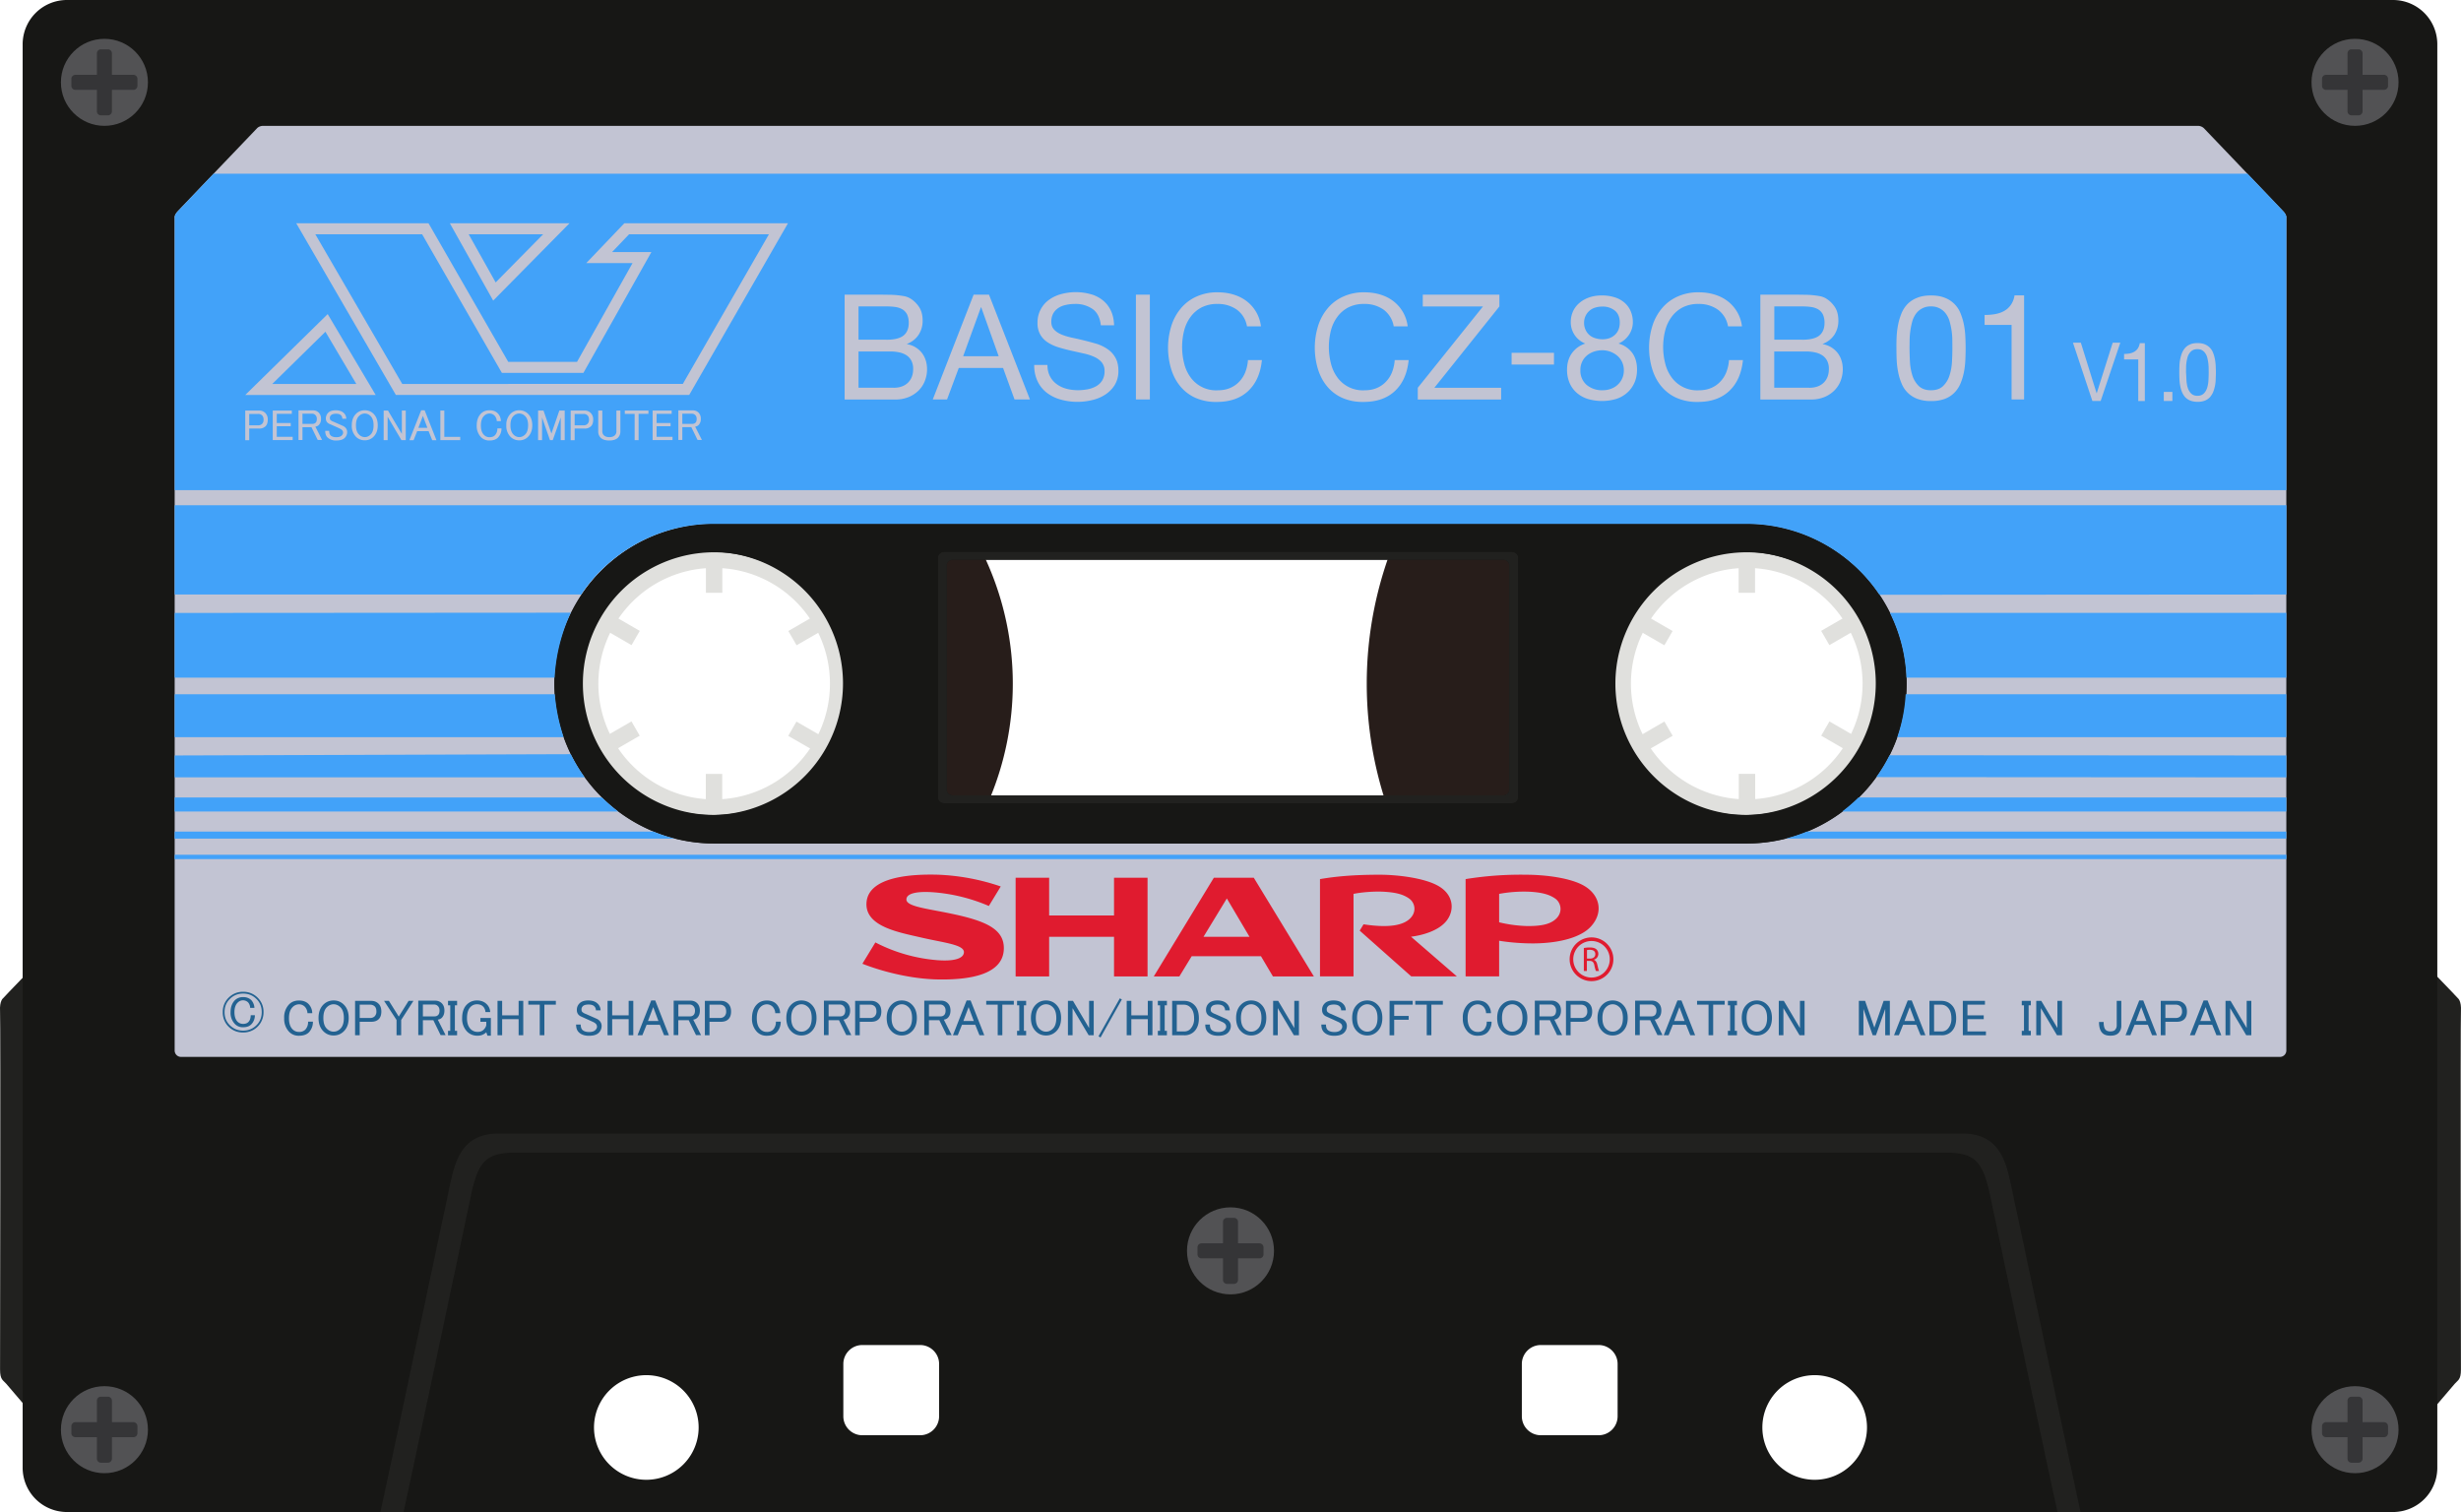 <svg xmlns="http://www.w3.org/2000/svg" viewBox="0 0 47.794 29.365"><path d="M13.871 7.48a5.798 5.798 0 1 0 0 11.596 5.798 5.798 0 0 0 0-11.596zm0 9.559a3.76 3.76 0 1 1 0-7.52 3.76 3.76 0 0 1 0 7.52zM33.923 5.898a7.38 7.38 0 1 0 0 14.76 7.38 7.38 0 0 0 0-14.76zm0 11.14a3.76 3.76 0 1 1 0-7.52 3.76 3.76 0 0 1 0 7.52z" fill="#271d1a"/><path d="M33.923 10.589a2.688 2.688 0 1 0 0 5.376 2.688 2.688 0 0 0 0-5.376zm.164 4.93v-.49h-.319v.49a2.25 2.25 0 0 1-1.709-.984l.425-.245-.16-.277-.424.246a2.242 2.242 0 0 1 .003-1.969l.42.242.16-.277-.419-.242a2.246 2.246 0 0 1 1.701-.978v.478h.319v-.478c.706.05 1.322.426 1.698.978l-.414.239.16.277.415-.24a2.244 2.244 0 0 1 .006 1.964l-.42-.242-.16.277.42.243a2.243 2.243 0 0 1-1.702.988zM13.871 10.589a2.688 2.688 0 1 0 0 5.376 2.688 2.688 0 0 0 0-5.376zm.155 4.931v-.49h-.319v.49a2.246 2.246 0 0 1-1.703-.989l.42-.243-.16-.277-.42.242a2.244 2.244 0 0 1 .006-1.964l.415.24.16-.277-.414-.239a2.246 2.246 0 0 1 1.698-.978v.478h.319v-.478a2.245 2.245 0 0 1 1.701.978l-.419.242.16.277.42-.242c.146.298.228.633.228.988 0 .352-.081.685-.225.981l-.425-.245-.16.277.425.245a2.242 2.242 0 0 1-1.707.984z" fill="#e0e0dd"/><path d="M47.177 18.806c.423.435.556.58.556.58s.072.048.06.254c-.012.205 0 6.751 0 6.957 0 .205-.06.205-.121.278-.06.072-.495.58-.495.58v-8.649zM.617 18.806c-.423.435-.556.58-.556.58s-.072.048-.06.254c.012.205 0 6.751 0 6.957 0 .205.06.205.121.278.06.072.495.58.495.58v-8.649z" fill="#21211f"/><path d="M46.477 0H1.298A.86.86 0 0 0 .44.858v27.649a.86.86 0 0 0 .858.858h45.178a.86.86 0 0 0 .858-.858V.858A.86.86 0 0 0 46.477 0zM12.552 28.739a1.016 1.016 0 1 1 0-2.032 1.016 1.016 0 0 1 0 2.032zm1.319-12.911a2.55 2.55 0 1 1 0-5.102 2.55 2.55 0 0 1 0 5.102zm4.367 11.678a.369.369 0 0 1-.368.368h-1.124a.369.369 0 0 1-.368-.368V26.49c0-.202.165-.368.368-.368h1.124c.202 0 .368.165.368.368v1.016zm11.073-12.165c0 .059-.055.107-.123.107H18.509c-.067 0-.123-.048-.123-.107v-4.364c0-.059.055-.107.123-.107h10.679c.067 0 .123.048.123.107v4.364zm2.104 12.165a.369.369 0 0 1-.368.368h-1.124a.369.369 0 0 1-.368-.368V26.49c0-.202.165-.368.368-.368h1.124c.202 0 .368.165.368.368v1.016zm3.827 1.233a1.016 1.016 0 1 1 0-2.032 1.016 1.016 0 0 1 0 2.032zm-1.319-12.911a2.55 2.55 0 1 1 0-5.102 2.55 2.55 0 0 1 0 5.102z" fill="#171715"/><path d="M29.358 10.717H18.34c-.07 0-.126.051-.126.114v4.656c0 .063.057.114.126.114h11.018c.07 0 .126-.051.126-.114v-4.656c0-.063-.057-.114-.126-.114zm-.047 4.624c0 .059-.055.107-.123.107H18.509c-.067 0-.123-.048-.123-.107v-4.364c0-.059.055-.107.123-.107h10.679c.067 0 .123.048.123.107v4.364zM40.406 29.365c-.294-1.337-1.276-6.023-1.381-6.485-.108-.476-.303-.865-.908-.865H9.677c-.605 0-.8.389-.908.865-.105.462-1.087 5.148-1.381 6.485h.45a1471.77 1471.77 0 0 0 1.301-6.116c.149-.715.303-.865.908-.865h27.701c.605 0 .759.149.908.865.134.64.945 4.478 1.301 6.115l.449.001z" fill="#21211f"/><path d="M44.352 4.114c-.04-.046-1.487-1.556-1.549-1.622a.174.174 0 0 0-.114-.048H5.105s-.071.001-.114.048c-.062.066-1.509 1.576-1.549 1.622-.062.072-.05.117-.05.117v16.172c0 .067.055.123.123.123h40.764a.124.124 0 0 0 .123-.123V4.231c-.001 0 .012-.046-.05-.117zm-7.648 7.789c.206.415.323.881.323 1.374a3.113 3.113 0 0 1-3.104 3.104H13.871a3.113 3.113 0 0 1-3.104-3.104 3.113 3.113 0 0 1 3.104-3.104h20.052a3.117 3.117 0 0 1 2.781 1.73" fill-rule="evenodd" clip-rule="evenodd" fill="#c2c4d3"/><path d="M33.923 10.174H13.871a3.104 3.104 0 0 0 0 6.208h20.052a3.104 3.104 0 0 0 0-6.208zm-20.057 5.654a2.556 2.556 0 1 1 0-5.111 2.556 2.556 0 0 1 0 5.111zm15.618-.341c0 .063-.057.114-.126.114H18.34c-.07 0-.126-.051-.126-.114v-4.656c0-.063.057-.114.126-.114h11.018c.07 0 .126.051.126.114v4.656zm4.439.341a2.556 2.556 0 1 1 0-5.111 2.556 2.556 0 0 1 0 5.111z" fill-rule="evenodd" clip-rule="evenodd" fill="#171715"/><circle cx="2.028" cy="1.599" r=".845" fill="#525254"/><g fill="#353537"><path d="M2.096 2.24H1.96a.078.078 0 0 1-.078-.078V1.036c0-.043.035-.078.078-.078h.136c.043 0 .078.035.078.078v1.126a.08.08 0 0 1-.078.078z"/><path d="M2.669 1.531v.136a.078.078 0 0 1-.078.078H1.464a.078.078 0 0 1-.078-.078v-.136c0-.043.035-.078.078-.078H2.59c.044 0 .079.035.079.078z"/></g><circle cx="2.028" cy="27.766" r=".845" fill="#525254"/><g fill="#353537"><path d="M2.096 27.125H1.96a.078.078 0 0 0-.078.078v1.126c0 .043.035.078.078.078h.136a.078.078 0 0 0 .078-.078v-1.126a.08.08 0 0 0-.078-.078z"/><path d="M2.669 27.834v-.136a.078.078 0 0 0-.078-.078H1.464a.078.078 0 0 0-.078.078v.136c0 .043.035.078.078.078H2.59a.078.078 0 0 0 .079-.078z"/></g><circle cx="45.736" cy="27.766" r=".845" fill="#525254"/><g fill="#353537"><path d="M45.668 27.125h.136c.043 0 .078.035.078.078v1.126a.078.078 0 0 1-.078.078h-.136a.078.078 0 0 1-.078-.078v-1.126c0-.043.035-.078.078-.078z"/><path d="M45.095 27.834v-.136c0-.043.035-.078.078-.078h1.126c.043 0 .078.035.078.078v.136a.078.078 0 0 1-.078.078h-1.126a.078.078 0 0 1-.078-.078z"/></g><circle cx="45.736" cy="1.599" r=".845" fill="#525254"/><g fill="#353537"><path d="M45.668 2.24h.136a.078.078 0 0 0 .078-.078V1.036a.078.078 0 0 0-.078-.078h-.136a.078.078 0 0 0-.078.078v1.126c0 .043.035.078.078.078z"/><path d="M45.095 1.531v.136c0 .043.035.078.078.078h1.126a.078.078 0 0 0 .078-.078v-.136a.078.078 0 0 0-.078-.078h-1.126a.078.078 0 0 0-.078.078z"/></g><circle cx="23.897" cy="24.293" r=".845" fill="#525254"/><g fill="#353537"><path d="M23.829 23.652h.136c.043 0 .078.035.078.078v1.126a.078.078 0 0 1-.078.078h-.136a.078.078 0 0 1-.078-.078V23.73c0-.043.035-.078.078-.078z"/><path d="M23.256 24.361v-.136c0-.043.035-.078.078-.078h1.126c.043 0 .078.035.078.078v.136a.078.078 0 0 1-.078.078h-1.126a.078.078 0 0 1-.078-.078z"/></g><path d="M3.393 4.231s-.013-.045.05-.117c.019-.022.353-.371.705-.74h39.499c.353.369.687.718.705.74.062.072.05.117.05.117v5.288H3.393M3.392 16.6h41.011v.085H3.392z" fill="#42a2f9"/><path d="M11.085 11.899a3.505 3.505 0 0 0-.315 1.262H3.392v-1.257M11.295 11.531a3.102 3.102 0 0 1 2.566-1.357h20.052c1.075 0 2.03.546 2.587 1.377l7.904-.005V9.813H3.392v1.733h7.904M36.704 11.903c.188.38.304.808.32 1.257h7.378v-1.257M37.009 13.483a3.1 3.1 0 0 1-.162.833h7.554v-.833h-7.392zM36.696 14.668c-.075.149-.16.29-.257.424l7.963.005v-.425M35.779 15.758c.11-.083.215-.173.313-.27h8.31v.272H35.78M34.69 16.284c.139-.036.273-.081.404-.135v.001h9.307v.136H34.69M13.103 16.287a3.044 3.044 0 0 1-.411-.136h-9.3v.136h9.711zM12.006 15.76a3.135 3.135 0 0 1-.315-.272h-8.3v.272h8.615zM11.085 14.647c.078.158.169.308.271.45H3.392v-.425M10.945 14.316a3.72 3.72 0 0 1-.171-.833H3.392v.833h7.553z" fill-rule="evenodd" clip-rule="evenodd" fill="#42a2f9"/><g><g fill="#e01b2f"><path d="M21.635 17.779h-1.26v-.732h-.651v1.916h.651v-.77h1.26v.77h.651v-1.916h-.651v.732M23.373 18.193l.453-.744.44.744h-.893m.201-1.147l-1.167 1.917h.497l.239-.392h1.346l.232.392h.795l-1.167-1.917h-.775M28.097 17.877c.155-.203.134-.501-.164-.671-.278-.159-.807-.218-1.138-.218-.53 0-.87.036-1.16.085v1.889h.651V17.36c.234-.046.472-.047.561-.043.259.012.404.052.52.134.12.086.153.275-.003.406-.117.098-.353.175-.883.094l-.075.123 1.001.888h.886l-.89-.77c.215-.027.539-.112.694-.315M18.298 17.709c-.376-.073-.695-.118-.695-.24 0-.135.258-.17.624-.131a3.4 3.4 0 0 1 .977.257l.231-.379a4.26 4.26 0 0 0-1.214-.228c-.504-.015-1.356.031-1.393.541-.033.467.632.579 1.068.68.425.099.824.135.824.282 0 .104-.141.185-.512.157A3.163 3.163 0 0 1 17 18.303l-.252.414c.421.165.974.297 1.472.305.592.01 1.26-.085 1.275-.592.012-.424-.426-.572-1.197-.721M30.2 17.861c-.112.092-.277.125-.536.124a2.593 2.593 0 0 1-.55-.073v-.552a2.66 2.66 0 0 1 .565-.043c.26.011.411.055.524.134.118.082.157.28-.003.41m.569-.655c-.265-.157-.761-.218-1.142-.218a6.7 6.7 0 0 0-1.164.085v1.889h.651v-.692c.201.034.453.053.672.052.532-.005.928-.129 1.108-.326.257-.279.171-.616-.125-.79"/></g><path d="M30.761 18.411a.604.604 0 0 1 .112-.01c.063 0 .103.012.131.037a.117.117 0 0 1 .036.086c0 .06-.038.1-.086.115v.002c.035.013.056.045.066.092.015.063.025.106.035.124h-.061a.576.576 0 0 1-.03-.108c-.013-.062-.037-.086-.091-.088h-.055v.196h-.059v-.446zm.058.206h.06c.063 0 .103-.034.103-.086 0-.06-.043-.084-.104-.085a.223.223 0 0 0-.058.006v.165z" fill="#e01b2f"/><circle cx="30.908" cy="18.63" r=".39" fill="none" stroke="#e01b2f" stroke-width=".07" stroke-miterlimit="10"/></g><g fill="#236291"><path d="M4.722 20.052a.386.386 0 0 1-.396-.395.38.38 0 0 1 .112-.279c.078-.078.173-.117.284-.117s.206.039.284.117a.38.38 0 0 1 .112.279.39.39 0 0 1-.396.395zm.259-.142c.068-.068.102-.152.102-.254s-.033-.187-.102-.254c-.071-.071-.157-.106-.259-.106s-.188.035-.259.106c-.068.067-.102.152-.102.254s.033.186.102.254c.071.071.157.106.259.106s.187-.035.259-.106zm-.421-.483a.218.218 0 0 1 .162-.062.22.22 0 0 1 .157.057.24.24 0 0 1 .062.152h-.083a.164.164 0 0 0-.04-.107.142.142 0 0 0-.203.006c-.041.04-.062.102-.062.183 0 .084.021.147.062.188.03.027.065.041.106.041.044 0 .078-.012.102-.036.03-.03.046-.074.046-.132h.081a.25.25 0 0 1-.066.173c-.037.04-.091.06-.162.06a.209.209 0 0 1-.162-.065.309.309 0 0 1-.082-.229c0-.095.027-.171.082-.229zM5.615 19.505c.05-.05.113-.074.191-.074s.14.022.184.066a.257.257 0 0 1 .074.18h-.093a.192.192 0 0 0-.051-.125.155.155 0 0 0-.113-.047.173.173 0 0 0-.125.055c-.047.047-.07.118-.07.215s.023.168.07.215a.169.169 0 0 0 .125.051.165.165 0 0 0 .121-.043.213.213 0 0 0 .055-.156h.094a.292.292 0 0 1-.078.207c-.044.044-.108.066-.191.066a.255.255 0 0 1-.191-.074.359.359 0 0 1-.098-.266.36.36 0 0 1 .096-.27zM6.279 19.512c.055-.054.121-.082.2-.082s.145.027.199.082c.063.063.094.148.094.258s-.031.195-.094.258c-.055.055-.121.082-.199.082s-.145-.027-.199-.082c-.063-.063-.094-.148-.094-.258s.031-.195.093-.258zm.067.051c-.044.044-.066.113-.066.207s.022.163.066.207c.039.039.083.059.133.059s.094-.02.133-.059c.044-.044.066-.113.066-.207s-.022-.163-.066-.207c-.039-.039-.083-.059-.133-.059s-.094.02-.133.059zM6.897 19.438h.313c.058 0 .104.019.141.055s.055.087.055.152-.017.114-.051.148-.082.051-.145.051h-.224v.262h-.09v-.668zm.089.074v.258h.203a.12.12 0 0 0 .086-.031.128.128 0 0 0 .035-.094c0-.044-.011-.077-.031-.098a.124.124 0 0 0-.09-.035h-.203zM7.459 19.438h.094l.191.305.191-.305h.094l-.238.371v.297h-.09v-.297l-.242-.371zM8.123 19.434h.328c.052 0 .095.017.129.051s.051.081.051.141-.017.106-.051.141a.132.132 0 0 1-.078.035l.152.301h-.097l-.141-.289h-.203v.289h-.09v-.669zm.09.075v.23h.23c.026 0 .048-.009.066-.027s.027-.047.027-.086c0-.036-.011-.065-.031-.086s-.046-.031-.074-.031h-.218zM8.701 19.438h.176v.086h-.043v.496h.043v.086h-.176v-.086h.043v-.496h-.043v-.086zM9.064 19.512c.055-.055.121-.082.199-.082s.142.024.191.074a.223.223 0 0 1 .066.152h-.092c-.003-.044-.019-.081-.047-.109s-.067-.043-.117-.043-.091.017-.125.051c-.047.047-.07.12-.07.219 0 .094.024.165.074.215a.19.19 0 0 0 .141.051c.044 0 .081-.015.109-.043s.046-.059.051-.09v-.063H9.33v-.074h.203v.344h-.066l-.023-.066a.23.23 0 0 1-.168.066.275.275 0 0 1-.203-.078.354.354 0 0 1-.098-.262c0-.114.03-.202.089-.262zM9.662 19.438h.09v.281h.32v-.281h.09v.668h-.09v-.313h-.32v.313h-.09v-.668zM10.26 19.438h.535v.074h-.223v.594h-.09v-.594h-.222v-.074zM11.256 19.485c.036-.036.093-.055.168-.055.081 0 .142.021.184.063a.177.177 0 0 1 .055.129h-.09a.108.108 0 0 0-.031-.078c-.023-.023-.06-.035-.109-.035-.055 0-.093.011-.113.031-.019.019-.027.039-.027.063s.005.04.016.051a.205.205 0 0 0 .07.039l.203.09c.021.008.04.021.059.039a.141.141 0 0 1 .043.102.183.183 0 0 1-.055.133c-.039.039-.103.059-.191.059-.086 0-.152-.023-.199-.07-.034-.034-.051-.083-.051-.148h.09c0 .047.011.081.031.102.028.028.073.043.133.043.055 0 .095-.013.121-.039.021-.021.031-.042.031-.063a.084.084 0 0 0-.023-.059.215.215 0 0 0-.063-.039l-.102-.047a9.62 9.62 0 0 1-.113-.051.167.167 0 0 1-.055-.035.128.128 0 0 1-.035-.094.17.17 0 0 1 .053-.131zM11.799 19.438h.09v.281h.32v-.281h.09v.668h-.09v-.313h-.32v.313h-.09v-.668zM12.381 20.106l.266-.676h.078l.266.676h-.094l-.082-.203h-.258l-.082.203h-.094zm.305-.547l-.102.27h.203l-.101-.27zM13.084 19.434h.328c.052 0 .095.017.129.051s.051.081.051.141-.017.106-.051.141a.132.132 0 0 1-.078.035l.152.301h-.098l-.141-.289h-.203v.289h-.09v-.669zm.09.075v.23h.23c.026 0 .048-.009.066-.027s.027-.047.027-.086c0-.036-.011-.065-.031-.086s-.046-.031-.074-.031h-.218zM13.689 19.438h.313c.058 0 .104.019.141.055s.055.087.055.152-.017.114-.051.148-.082.051-.145.051h-.223v.262h-.09v-.668zm.09.074v.258h.203a.12.12 0 0 0 .086-.031.128.128 0 0 0 .035-.094c0-.044-.011-.077-.031-.098a.124.124 0 0 0-.09-.035h-.203zM14.701 19.505c.05-.05.113-.074.191-.074s.14.022.184.066a.257.257 0 0 1 .074.18h-.094a.192.192 0 0 0-.051-.125.155.155 0 0 0-.113-.047.173.173 0 0 0-.125.055c-.047.047-.07.118-.07.215s.023.168.07.215a.169.169 0 0 0 .125.051.165.165 0 0 0 .121-.043.213.213 0 0 0 .055-.156h.094a.292.292 0 0 1-.078.207c-.044.044-.108.066-.191.066a.255.255 0 0 1-.191-.074.359.359 0 0 1-.098-.266c0-.115.032-.205.097-.27zM15.365 19.512c.055-.055.121-.082.199-.082s.145.027.199.082c.063.063.094.148.094.258s-.031.195-.094.258c-.055.055-.121.082-.199.082s-.145-.027-.199-.082c-.063-.063-.094-.148-.094-.258s.032-.195.094-.258zm.067.051c-.044.044-.066.113-.066.207s.022.163.066.207c.039.039.083.059.133.059s.094-.02.133-.059c.044-.044.066-.113.066-.207s-.022-.163-.066-.207c-.039-.039-.083-.059-.133-.059s-.094.02-.133.059zM16.002 19.434h.328c.052 0 .095.017.129.051s.051.081.051.141-.017.106-.051.141a.132.132 0 0 1-.078.035l.152.301h-.098l-.141-.289h-.203v.289h-.09v-.669zm.09.075v.23h.23c.026 0 .048-.009.066-.027s.027-.047.027-.086c0-.036-.011-.065-.031-.086s-.046-.031-.074-.031h-.218zM16.607 19.438h.313c.058 0 .104.019.141.055s.055.087.055.152-.017.114-.051.148-.082.051-.145.051h-.223v.262h-.09v-.668zm.09.074v.258h.203a.12.12 0 0 0 .086-.031.128.128 0 0 0 .035-.094c0-.044-.011-.077-.031-.098a.124.124 0 0 0-.09-.035h-.203zM17.314 19.512c.055-.055.121-.082.199-.082s.145.027.199.082c.063.063.094.148.094.258s-.031.195-.094.258c-.055.055-.121.082-.199.082s-.145-.027-.199-.082c-.063-.063-.094-.148-.094-.258s.032-.195.094-.258zm.067.051c-.044.044-.066.113-.066.207s.022.163.066.207c.039.039.083.059.133.059s.094-.02.133-.059c.044-.044.066-.113.066-.207s-.022-.163-.066-.207c-.039-.039-.083-.059-.133-.059s-.094.02-.133.059zM17.951 19.434h.328c.052 0 .095.017.129.051s.051.081.051.141-.017.106-.051.141a.132.132 0 0 1-.078.035l.152.301h-.098l-.141-.289h-.203v.289h-.09v-.669zm.09.075v.23h.23c.026 0 .048-.009.066-.027s.027-.047.027-.086c0-.036-.011-.065-.031-.086s-.046-.031-.074-.031h-.218zM18.506 20.106l.266-.676h.078l.266.676h-.094l-.082-.203h-.258l-.082.203h-.094zm.305-.547l-.102.27h.203l-.101-.27zM19.154 19.438h.535v.074h-.223v.594h-.09v-.594h-.223v-.074zM19.752 19.438h.176v.086h-.043v.496h.043v.086h-.176v-.086h.043v-.496h-.043v-.086zM20.115 19.512c.055-.055.121-.082.199-.082s.145.027.199.082c.063.063.094.148.094.258s-.031.195-.094.258c-.055.055-.121.082-.199.082s-.145-.027-.199-.082c-.063-.063-.094-.148-.094-.258s.032-.195.094-.258zm.067.051c-.044.044-.066.113-.066.207s.022.163.066.207c.039.039.083.059.133.059s.094-.02.133-.059c.044-.044.066-.113.066-.207s-.022-.163-.066-.207c-.039-.039-.083-.059-.133-.059s-.094.02-.133.059zM20.74 19.438h.098l.313.527v-.527h.09v.668h-.098l-.313-.527v.527h-.09v-.668zM21.334 20.126l.414-.738.039.023-.414.738-.039-.023zM21.881 19.438h.09v.281h.32v-.281h.09v.668h-.09v-.313h-.32v.313h-.09v-.668zM22.486 19.438h.176v.086h-.043v.496h.043v.086h-.176v-.086h.043v-.496h-.043v-.086zM22.764 19.438h.234c.078 0 .145.027.199.082.058.058.086.144.086.258 0 .109-.03.194-.09.254a.262.262 0 0 1-.195.074h-.234v-.668zm.09.074v.52h.141c.05 0 .09-.016.121-.047a.278.278 0 0 0 .074-.207c0-.094-.023-.164-.07-.211a.173.173 0 0 0-.125-.055h-.141zM23.475 19.485c.036-.036.093-.055.168-.055.081 0 .142.021.184.063a.177.177 0 0 1 .055.129h-.09a.108.108 0 0 0-.031-.078c-.023-.023-.06-.035-.109-.035-.055 0-.093.011-.113.031-.019.019-.027.039-.027.063s.005.04.016.051a.205.205 0 0 0 .07.039l.203.09c.021.008.04.021.059.039a.141.141 0 0 1 .043.102.183.183 0 0 1-.055.133c-.039.039-.103.059-.191.059-.086 0-.152-.023-.199-.07-.034-.034-.051-.083-.051-.148h.09c0 .047.011.081.031.102.028.028.073.043.133.043.055 0 .095-.013.121-.039.021-.021.031-.042.031-.063a.084.084 0 0 0-.023-.059.215.215 0 0 0-.063-.039l-.102-.047a9.62 9.62 0 0 1-.113-.051.167.167 0 0 1-.055-.035.128.128 0 0 1-.035-.094.17.17 0 0 1 .053-.131zM24.1 19.512c.055-.055.121-.082.199-.082s.145.027.199.082c.063.063.094.148.094.258s-.031.195-.094.258c-.055.055-.121.082-.199.082s-.145-.027-.199-.082c-.063-.063-.094-.148-.094-.258s.031-.195.094-.258zm.066.051c-.044.044-.066.113-.066.207s.022.163.066.207c.039.039.083.059.133.059s.094-.02.133-.059c.044-.044.066-.113.066-.207s-.022-.163-.066-.207c-.039-.039-.083-.059-.133-.059s-.094.02-.133.059zM24.725 19.438h.098l.313.527v-.527h.09v.668h-.098l-.313-.527v.527h-.09v-.668zM25.729 19.485c.036-.036.093-.055.168-.055.081 0 .142.021.184.063a.177.177 0 0 1 .055.129h-.09a.108.108 0 0 0-.031-.078c-.023-.023-.06-.035-.109-.035-.055 0-.093.011-.113.031-.019.019-.027.039-.027.063s.005.04.016.051a.205.205 0 0 0 .07.039l.203.09c.021.008.04.021.059.039a.141.141 0 0 1 .043.102.183.183 0 0 1-.055.133c-.039.039-.103.059-.191.059-.086 0-.152-.023-.199-.07-.034-.034-.051-.083-.051-.148h.09c0 .047.011.081.031.102.028.028.073.043.133.043.055 0 .095-.013.121-.039.021-.021.031-.042.031-.063a.084.084 0 0 0-.023-.059.215.215 0 0 0-.063-.039l-.102-.047a9.62 9.62 0 0 1-.113-.051.167.167 0 0 1-.055-.035.128.128 0 0 1-.035-.094.166.166 0 0 1 .053-.131zM26.354 19.512c.055-.055.121-.082.199-.082s.145.027.199.082c.063.063.094.148.094.258s-.031.195-.094.258c-.055.055-.121.082-.199.082s-.145-.027-.199-.082c-.063-.063-.094-.148-.094-.258s.031-.195.094-.258zm.066.051c-.044.044-.066.113-.066.207s.022.163.066.207c.039.039.083.059.133.059s.094-.02.133-.059c.044-.044.066-.113.066-.207s-.022-.163-.066-.207c-.039-.039-.083-.059-.133-.059s-.094.02-.133.059zM26.986 19.438h.449v.074h-.359v.219h.281v.074h-.281v.301h-.09v-.668zM27.486 19.438h.535v.074h-.223v.594h-.09v-.594h-.223v-.074zM28.506 19.505c.05-.05.113-.074.191-.074s.14.022.184.066a.257.257 0 0 1 .074.18h-.094a.192.192 0 0 0-.051-.125.155.155 0 0 0-.113-.047.173.173 0 0 0-.125.055c-.047.047-.07.118-.07.215s.023.168.07.215a.169.169 0 0 0 .125.051.165.165 0 0 0 .121-.043.213.213 0 0 0 .055-.156h.094a.292.292 0 0 1-.078.207c-.044.044-.108.066-.191.066a.255.255 0 0 1-.191-.074.359.359 0 0 1-.098-.266.357.357 0 0 1 .097-.27zM29.17 19.512c.055-.055.121-.082.199-.082s.145.027.199.082c.063.063.094.148.094.258s-.031.195-.094.258c-.055.055-.121.082-.199.082s-.145-.027-.199-.082c-.063-.063-.094-.148-.094-.258s.031-.195.094-.258zm.066.051c-.044.044-.066.113-.066.207s.022.163.066.207c.039.039.083.059.133.059s.094-.02.133-.059c.044-.044.066-.113.066-.207s-.022-.163-.066-.207c-.039-.039-.083-.059-.133-.059s-.094.02-.133.059zM29.807 19.434h.328c.052 0 .095.017.129.051s.051.081.051.141-.017.106-.051.141a.132.132 0 0 1-.078.035l.152.301h-.098l-.14-.29h-.203v.289h-.09v-.668zm.09.075v.23h.23c.026 0 .048-.009.066-.027s.027-.047.027-.086c0-.036-.011-.065-.031-.086s-.046-.031-.074-.031h-.218zM30.412 19.438h.313c.058 0 .104.019.141.055s.055.087.055.152-.017.114-.051.148-.082.051-.145.051h-.223v.262h-.09v-.668zm.09.074v.258h.203a.12.12 0 0 0 .086-.031.128.128 0 0 0 .035-.094c0-.044-.011-.077-.031-.098a.124.124 0 0 0-.09-.035h-.203zM31.119 19.512c.055-.055.121-.082.199-.082s.145.027.199.082c.063.063.094.148.094.258s-.031.195-.094.258c-.055.055-.121.082-.199.082s-.145-.027-.199-.082c-.063-.063-.094-.148-.094-.258s.032-.195.094-.258zm.067.051c-.044.044-.066.113-.066.207s.022.163.066.207c.039.039.083.059.133.059s.094-.02.133-.059c.044-.044.066-.113.066-.207s-.022-.163-.066-.207c-.039-.039-.083-.059-.133-.059s-.094.02-.133.059zM31.756 19.434h.328c.052 0 .095.017.129.051s.051.081.051.141-.017.106-.051.141a.132.132 0 0 1-.078.035l.152.301h-.098l-.141-.289h-.203v.289h-.09v-.669zm.09.075v.23h.23c.026 0 .048-.009.066-.027s.027-.047.027-.086c0-.036-.011-.065-.031-.086s-.046-.031-.074-.031h-.218zM32.311 20.106l.266-.676h.078l.266.676h-.094l-.082-.203h-.258l-.082.203h-.094zm.304-.547l-.102.27h.203l-.101-.27zM32.959 19.438h.535v.074h-.223v.594h-.09v-.594h-.223v-.074zM33.557 19.438h.176v.086h-.043v.496h.043v.086h-.176v-.086h.043v-.496h-.043v-.086zM33.92 19.512c.055-.055.121-.082.199-.082s.145.027.199.082c.063.063.094.148.094.258s-.031.195-.094.258c-.055.055-.121.082-.199.082s-.145-.027-.199-.082c-.063-.063-.094-.148-.094-.258s.031-.195.094-.258zm.066.051c-.044.044-.066.113-.066.207s.022.163.066.207c.039.039.083.059.133.059s.094-.02.133-.059c.044-.044.066-.113.066-.207s-.022-.163-.066-.207c-.039-.039-.083-.059-.133-.059s-.094.02-.133.059zM34.545 19.438h.098l.313.527v-.527h.09v.668h-.098l-.313-.527v.527h-.09v-.668zM36.1 19.438h.121l.18.52.18-.52h.121v.668h-.09v-.512l-.18.512h-.063l-.18-.512v.512H36.1v-.668zM36.783 20.106l.266-.676h.078l.266.676h-.094l-.082-.203h-.258l-.082.203h-.094zm.305-.547l-.102.27h.203l-.101-.27zM37.471 19.438h.234c.078 0 .145.027.199.082.058.058.086.144.086.258 0 .109-.03.194-.09.254a.262.262 0 0 1-.195.074h-.234v-.668zm.09.074v.52h.141c.05 0 .09-.016.121-.047a.278.278 0 0 0 .074-.207c0-.094-.023-.164-.07-.211a.173.173 0 0 0-.125-.055h-.141zM38.119 19.438h.43v.074h-.34v.207h.316v.074h-.316v.238h.359v.074h-.449v-.667zM39.264 19.438h.176v.086h-.043v.496h.043v.086h-.176v-.086h.043v-.496h-.043v-.086zM39.545 19.438h.098l.313.527v-.527h.09v.668h-.098l-.313-.527v.527h-.09v-.668zM41.107 19.438h.09v.48a.2.2 0 0 1-.055.145c-.034.034-.086.051-.156.051s-.122-.017-.156-.051c-.044-.044-.066-.116-.066-.215h.09c0 .075.013.126.039.152.021.021.051.031.09.031.042 0 .071-.009.09-.027a.124.124 0 0 0 .035-.09v-.476zM41.279 20.106l.266-.676h.078l.266.676h-.094l-.082-.203h-.258l-.082.203h-.094zm.305-.547l-.102.27h.203l-.101-.27zM41.963 19.438h.313c.058 0 .104.019.141.055s.055.087.055.152-.017.114-.051.148-.082.051-.145.051h-.223v.262h-.09v-.668zm.09.074v.258h.203a.12.12 0 0 0 .086-.031.128.128 0 0 0 .035-.094c0-.044-.011-.077-.031-.098a.124.124 0 0 0-.09-.035h-.203zM42.529 20.106l.266-.676h.078l.266.676h-.094l-.082-.203h-.258l-.082.203h-.094zm.305-.547l-.102.27h.203l-.101-.27zM43.221 19.438h.098l.313.527v-.527h.09v.668h-.098l-.313-.527v.527h-.09v-.668z"/></g><g><g fill="#c2c4d3"><path d="M17.141 5.723l.141.002a1.64 1.64 0 0 1 .288.029.36.36 0 0 1 .109.043c.066.04.123.095.17.165.046.07.069.157.069.26a.495.495 0 0 1-.078.28.466.466 0 0 1-.224.176v.006a.463.463 0 0 1 .288.171c.066.087.1.193.1.319 0 .074-.014.146-.04.217s-.066.132-.118.187a.598.598 0 0 1-.194.131.666.666 0 0 1-.267.05h-.982V5.723h.738zm.073.875c.154 0 .265-.027.332-.081s.102-.136.102-.243a.375.375 0 0 0-.034-.172.25.25 0 0 0-.094-.097.392.392 0 0 0-.139-.044 1.25 1.25 0 0 0-.167-.01h-.541v.646h.541zm.137.933c.12 0 .214-.033.281-.098s.102-.153.102-.268A.338.338 0 0 0 17.697 7c-.025-.044-.058-.079-.099-.104s-.088-.044-.142-.054a.803.803 0 0 0-.165-.016h-.618v.704h.678zM19.207 5.723l.795 2.035h-.299l-.223-.612h-.86l-.228.612h-.277l.793-2.035h.299zm.188 1.195l-.339-.949h-.006l-.345.949h.69zM21.22 6.002a.58.58 0 0 0-.347-.099.793.793 0 0 0-.168.018c-.055.011-.104.03-.146.057s-.077.063-.103.106a.34.34 0 0 0-.039.167c0 .063.019.113.056.152s.087.071.148.096.132.045.21.062a6.05 6.05 0 0 1 .475.119.817.817 0 0 1 .209.104c.063.044.111.099.148.165s.057.15.057.251a.516.516 0 0 1-.072.278.61.61 0 0 1-.187.188.78.78 0 0 1-.255.105 1.206 1.206 0 0 1-.603-.01.792.792 0 0 1-.269-.13.613.613 0 0 1-.182-.223.706.706 0 0 1-.067-.32h.257c0 .086.017.159.05.221a.43.43 0 0 0 .131.152c.054.04.117.07.189.089s.146.028.223.028c.061 0 .122-.006.184-.017a.551.551 0 0 0 .167-.059.328.328 0 0 0 .119-.112.338.338 0 0 0 .046-.183.255.255 0 0 0-.056-.171c-.037-.044-.087-.08-.148-.107s-.132-.05-.209-.066L20.8 6.81a3.608 3.608 0 0 1-.238-.063c-.077-.023-.147-.055-.209-.094s-.111-.089-.148-.151a.444.444 0 0 1-.056-.231.54.54 0 0 1 .23-.453.717.717 0 0 1 .236-.108 1.085 1.085 0 0 1 .563.002.642.642 0 0 1 .234.116c.068.054.121.12.16.201s.061.177.064.289h-.257c-.016-.145-.069-.251-.159-.316zM22.331 5.723v2.035h-.271V5.723h.271zM24.016 6.011a.632.632 0 0 0-.369-.108.66.66 0 0 0-.313.068.621.621 0 0 0-.213.184.765.765 0 0 0-.124.264 1.3 1.3 0 0 0 0 .638.766.766 0 0 0 .124.271.61.61 0 0 0 .528.252c.089 0 .169-.015.238-.044s.129-.07.179-.123a.554.554 0 0 0 .119-.187.792.792 0 0 0 .051-.233h.271c-.026.257-.114.456-.265.599s-.355.214-.615.214a.986.986 0 0 1-.414-.081.819.819 0 0 1-.293-.225c-.078-.095-.137-.207-.176-.336a1.432 1.432 0 0 1 .004-.834.988.988 0 0 1 .184-.34.839.839 0 0 1 .302-.229.962.962 0 0 1 .415-.084c.106 0 .207.014.302.042.096.029.18.07.254.126a.722.722 0 0 1 .283.493h-.271a.503.503 0 0 0-.201-.327zM26.866 6.011a.632.632 0 0 0-.369-.108.66.66 0 0 0-.313.068.621.621 0 0 0-.213.184.765.765 0 0 0-.124.264 1.3 1.3 0 0 0 0 .638.766.766 0 0 0 .124.271.61.61 0 0 0 .528.252c.089 0 .169-.015.238-.044s.129-.07.179-.123a.554.554 0 0 0 .119-.187.792.792 0 0 0 .051-.233h.271c-.026.257-.114.456-.265.599s-.355.214-.615.214a.986.986 0 0 1-.414-.081.819.819 0 0 1-.293-.225c-.078-.095-.137-.207-.176-.336a1.432 1.432 0 0 1 .004-.834.988.988 0 0 1 .184-.34.839.839 0 0 1 .302-.229.962.962 0 0 1 .415-.084c.106 0 .207.014.302.042.096.029.18.07.254.126a.722.722 0 0 1 .283.493h-.271a.507.507 0 0 0-.201-.327zM28.8 5.952h-1.169v-.229h1.488v.229l-1.263 1.579h1.297v.228h-1.619v-.228L28.8 5.952zM30.179 6.852v.228h-.823v-.228h.823zM30.555 6.033a.478.478 0 0 1 .132-.161c.055-.044.118-.077.189-.1s.146-.034.224-.034a.81.81 0 0 1 .282.044.515.515 0 0 1 .189.117.449.449 0 0 1 .106.165.539.539 0 0 1 .034.189.437.437 0 0 1-.075.249.472.472 0 0 1-.204.17.493.493 0 0 1 .271.187c.06.087.089.192.089.318 0 .099-.018.186-.053.262s-.083.141-.143.192a.587.587 0 0 1-.212.118.975.975 0 0 1-.534.003.597.597 0 0 1-.218-.114.528.528 0 0 1-.146-.192.639.639 0 0 1-.053-.269c0-.12.03-.224.091-.313a.513.513 0 0 1 .263-.192.444.444 0 0 1-.282-.419.51.51 0 0 1 .05-.22zm.258 1.442a.463.463 0 0 0 .31.104c.061 0 .116-.01.167-.03a.373.373 0 0 0 .246-.363.366.366 0 0 0-.122-.273.456.456 0 0 0-.294-.111.541.541 0 0 0-.167.027c-.052.019-.098.044-.137.078a.359.359 0 0 0-.124.282.36.36 0 0 0 .121.286zm-.02-1.069a.29.29 0 0 0 .19.162c.044.014.09.021.14.021.097 0 .177-.029.239-.086s.095-.137.095-.239-.032-.18-.096-.232a.374.374 0 0 0-.244-.078.483.483 0 0 0-.137.02.302.302 0 0 0-.216.292.306.306 0 0 0 .029.14zM33.358 6.011a.632.632 0 0 0-.369-.108.66.66 0 0 0-.313.068.621.621 0 0 0-.213.184.765.765 0 0 0-.124.264 1.3 1.3 0 0 0 0 .638.766.766 0 0 0 .124.271.61.61 0 0 0 .528.252c.089 0 .169-.015.238-.044s.129-.07.179-.123a.554.554 0 0 0 .119-.187.792.792 0 0 0 .051-.233h.271c-.026.257-.114.456-.265.599s-.355.214-.615.214a.986.986 0 0 1-.414-.081.819.819 0 0 1-.293-.225c-.078-.095-.137-.207-.176-.336a1.432 1.432 0 0 1 .004-.834.988.988 0 0 1 .184-.34.839.839 0 0 1 .302-.229.962.962 0 0 1 .415-.084c.106 0 .207.014.302.042.096.029.18.07.254.126a.722.722 0 0 1 .283.493h-.271a.503.503 0 0 0-.201-.327zM34.925 5.723l.141.002a1.64 1.64 0 0 1 .288.029.36.36 0 0 1 .109.043c.066.04.123.095.17.165.046.07.069.157.069.26a.495.495 0 0 1-.078.28.466.466 0 0 1-.224.176v.006a.463.463 0 0 1 .288.171c.066.087.1.193.1.319 0 .074-.014.146-.04.217s-.066.132-.118.187a.598.598 0 0 1-.194.131.666.666 0 0 1-.267.05h-.982V5.723h.738zm.074.875c.154 0 .265-.027.332-.081s.102-.136.102-.243a.375.375 0 0 0-.034-.172.25.25 0 0 0-.094-.097.392.392 0 0 0-.139-.044 1.25 1.25 0 0 0-.167-.01h-.541v.646h.541zm.136.933c.12 0 .214-.033.281-.098s.102-.153.102-.268A.338.338 0 0 0 35.481 7c-.025-.044-.058-.079-.099-.104s-.088-.044-.142-.054a.803.803 0 0 0-.165-.016h-.618v.704h.678zM36.834 6.536c.004-.08.014-.157.029-.233.015-.076.037-.148.065-.217s.067-.128.116-.18a.532.532 0 0 1 .188-.122c.074-.031.164-.046.269-.046s.194.015.27.046a.528.528 0 0 1 .304.302c.028.069.05.141.065.217s.024.153.028.233a4.622 4.622 0 0 1 0 .461c-.004.08-.013.157-.028.233s-.037.147-.065.215a.566.566 0 0 1-.117.179.513.513 0 0 1-.185.121.747.747 0 0 1-.271.044.747.747 0 0 1-.269-.044.526.526 0 0 1-.304-.3 1.053 1.053 0 0 1-.065-.215c-.016-.076-.025-.153-.029-.233s-.005-.157-.005-.231c-.001-.073 0-.15.004-.23zm.258.483c.004.094.02.182.045.265s.067.152.124.21c.058.057.137.085.239.085s.183-.028.239-.085a.49.49 0 0 0 .124-.21c.026-.083.041-.171.046-.265.005-.095.007-.18.007-.256l-.001-.163a1.352 1.352 0 0 0-.052-.356.447.447 0 0 0-.071-.149.345.345 0 0 0-.292-.144.347.347 0 0 0-.292.144.478.478 0 0 0-.071.149 1.486 1.486 0 0 0-.051.356l-.002.163c.001.077.003.162.008.256zM39.066 7.759V6.31h-.524v-.193c.068 0 .135-.005.199-.016s.123-.03.176-.059a.388.388 0 0 0 .132-.117.422.422 0 0 0 .074-.188h.186v2.021h-.243z"/><g><path d="M40.635 7.787l-.377-1.132h.153l.306.981h.003l.31-.981h.148l-.382 1.132h-.161zM41.526 7.787v-.806h-.275v-.107c.035 0 .07-.003.104-.009s.064-.017.093-.033c.027-.016.051-.037.069-.064s.032-.063.039-.104h.098v1.124h-.128zM42.189 7.611v.176h-.167v-.176h.167zM42.326 7.106a.757.757 0 0 1 .049-.25.35.35 0 0 1 .062-.1.261.261 0 0 1 .099-.068c.039-.018.087-.025.142-.025s.103.008.142.025a.282.282 0 0 1 .161.168.664.664 0 0 1 .034.12.94.94 0 0 1 .015.13c.002.045.004.088.004.129s-.002.084-.004.128a.716.716 0 0 1-.049.25.365.365 0 0 1-.062.1.276.276 0 0 1-.098.067.378.378 0 0 1-.143.024.397.397 0 0 1-.142-.024.293.293 0 0 1-.099-.067.375.375 0 0 1-.062-.1.631.631 0 0 1-.034-.119.938.938 0 0 1-.015-.131 2.832 2.832 0 0 1 0-.257zm.136.27c.002.052.01.102.023.147s.035.085.065.116.072.048.126.048.096-.017.126-.048.052-.07.065-.116.021-.096.023-.147c.003-.053.004-.1.004-.143l-.001-.091a.855.855 0 0 0-.027-.198.254.254 0 0 0-.038-.083.194.194 0 0 0-.062-.059c-.025-.015-.056-.021-.092-.021s-.066.007-.092.021a.194.194 0 0 0-.062.059.254.254 0 0 0-.038.083.739.739 0 0 0-.027.198l-.001.091c.004.043.005.09.008.143z"/></g><g><path d="M4.763 7.973h.269c.05 0 .09.017.121.048a.176.176 0 0 1 .047.131c0 .056-.015.099-.043.127a.173.173 0 0 1-.125.044H4.84v.226h-.077v-.576zm.077.065v.222h.175a.1.1 0 0 0 .074-.027c.02-.02.03-.047.03-.08 0-.038-.01-.066-.027-.084a.101.101 0 0 0-.077-.03H4.84zM5.297 7.973h.37v.064h-.292v.178h.271v.063h-.271v.205h.309v.064h-.387v-.574zM5.797 7.97h.283a.15.15 0 0 1 .111.044.167.167 0 0 1 .043.121.164.164 0 0 1-.043.12.113.113 0 0 1-.067.03l.131.259H6.17l-.121-.247h-.175v.248h-.077V7.97zm.077.064v.198h.198c.022 0 .042-.008.058-.023s.023-.04.023-.073c0-.032-.009-.057-.027-.074a.086.086 0 0 0-.063-.028h-.189zM6.376 8.014c.032-.031.08-.046.144-.046.069 0 .122.018.158.054a.151.151 0 0 1 .047.11h-.077a.095.095 0 0 0-.026-.067c-.021-.02-.052-.03-.095-.03-.047 0-.079.01-.097.027-.016.015-.024.032-.024.053s.005.035.013.044a.195.195 0 0 0 .061.033l.175.077a.175.175 0 0 1 .051.034.122.122 0 0 1 .036.087.155.155 0 0 1-.047.114c-.033.034-.088.051-.164.051a.236.236 0 0 1-.172-.061c-.029-.028-.043-.071-.043-.127h.077c0 .04.009.069.026.087.024.025.063.037.114.037.047 0 .082-.011.104-.033.018-.019.026-.036.026-.054a.071.071 0 0 0-.02-.051.173.173 0 0 0-.052-.033c-.022-.012-.051-.024-.088-.041a4.806 4.806 0 0 0-.098-.043.145.145 0 0 1-.047-.03.111.111 0 0 1-.03-.081.156.156 0 0 1 .048-.111zM6.913 8.038a.233.233 0 0 1 .172-.07c.066 0 .124.023.171.07.053.054.08.128.08.222s-.027.167-.081.221a.232.232 0 0 1-.171.07.235.235 0 0 1-.172-.07.3.3 0 0 1-.08-.222c0-.094.027-.167.081-.221zm.057.044c-.038.038-.057.096-.057.178 0 .08.02.14.058.178a.155.155 0 0 0 .114.051c.042 0 .08-.017.114-.051.038-.039.056-.098.056-.178 0-.081-.019-.14-.057-.178a.156.156 0 0 0-.114-.051.155.155 0 0 0-.114.051zM7.451 7.973h.084l.269.454v-.454h.076v.575h-.084l-.268-.454v.454h-.077v-.575zM7.951 8.549l.229-.581h.067l.229.581h-.082l-.07-.175h-.222l-.07.175h-.081zm.262-.471l-.088.231H8.3l-.087-.231zM8.552 7.973h.077v.511h.309v.064h-.386v-.575zM9.342 8.031c.043-.043.098-.063.165-.063s.119.019.157.057c.041.04.062.092.064.154h-.08a.165.165 0 0 0-.044-.108.134.134 0 0 0-.097-.04.147.147 0 0 0-.107.047c-.041.04-.061.102-.061.185s.02.144.061.184a.143.143 0 0 0 .107.044c.045 0 .079-.012.104-.037a.183.183 0 0 0 .048-.134h.08a.248.248 0 0 1-.068.178c-.038.038-.092.057-.164.057a.223.223 0 0 1-.165-.064.313.313 0 0 1-.084-.229c0-.098.029-.175.084-.231zM9.913 8.038a.233.233 0 0 1 .172-.07c.066 0 .124.023.171.07.054.054.081.128.081.222s-.027.168-.081.222a.232.232 0 0 1-.171.07.235.235 0 0 1-.172-.07.3.3 0 0 1-.08-.222.3.3 0 0 1 .08-.222zm.057.044c-.038.038-.057.096-.057.178 0 .08.02.14.058.178a.155.155 0 0 0 .114.051c.042 0 .08-.017.114-.051.038-.038.057-.098.057-.178 0-.081-.019-.14-.057-.178a.158.158 0 0 0-.114-.051.155.155 0 0 0-.115.051zM10.451 7.973h.104l.154.447.154-.447h.104v.575h-.077v-.44l-.155.44h-.054l-.154-.44v.44h-.077v-.575zM11.083 7.973h.269c.05 0 .09.017.121.048a.176.176 0 0 1 .047.131c0 .056-.015.099-.043.127a.17.17 0 0 1-.125.044h-.192v.226h-.077v-.576zm.077.065v.222h.175a.1.1 0 0 0 .074-.027c.02-.02.03-.047.03-.08 0-.038-.01-.066-.027-.084a.101.101 0 0 0-.077-.03h-.175zM11.62 7.973h.077v.403c0 .031.01.058.03.077.024.025.061.037.107.037s.083-.012.107-.037a.101.101 0 0 0 .03-.077v-.403h.077v.407a.167.167 0 0 1-.047.121c-.036.035-.092.054-.168.054s-.132-.019-.168-.054a.167.167 0 0 1-.047-.121v-.407zM12.133 7.973h.46v.064h-.191v.511h-.077v-.51h-.191v-.065zM12.674 7.973h.37v.064h-.292v.178h.271v.063h-.271v.205h.309v.064h-.387v-.574zM13.174 7.97h.282a.15.15 0 0 1 .111.044.167.167 0 0 1 .043.121.164.164 0 0 1-.043.12.113.113 0 0 1-.067.03l.131.259h-.084l-.121-.248h-.175v.248h-.077V7.97zm.077.064v.198h.198c.022 0 .042-.008.058-.023s.023-.04.023-.073c0-.032-.009-.057-.027-.074a.086.086 0 0 0-.063-.027h-.189z"/><g><path d="M9.578 5.838l-.842-1.502h2.324L9.578 5.838zM9.102 4.55l.524.935.922-.935H9.102zM7.296 7.671H4.763L6.364 6.1l.932 1.571zm-2.009-.214H6.92l-.6-1.014-1.033 1.014z"/><path d="M12.125 4.336l-.74.774h.899l-1.078 1.918-1.336-.001-1.548-2.691H5.753L7.688 7.67h5.697l1.918-3.334h-3.178zM9.87 7.457H7.812L6.124 4.55h2.074l1.549 2.692h1.583l1.32-2.346h-.764l.331-.346h2.716l-1.672 2.906H9.87z"/></g></g></g></g></svg>